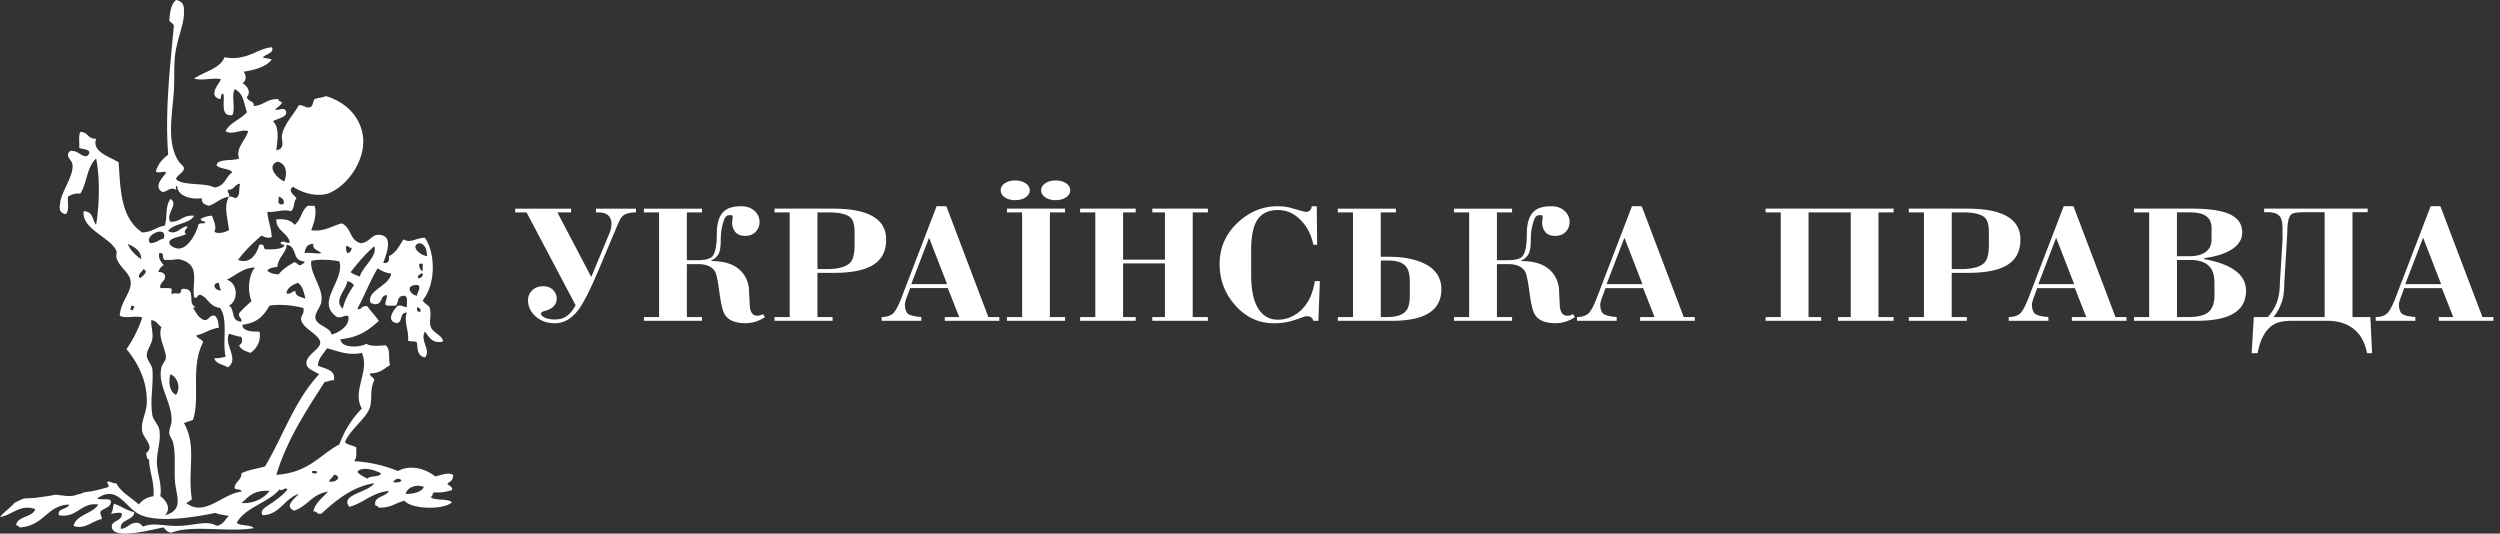 <svg width="253" height="54" viewBox="0 0 253 54" fill="none" xmlns="http://www.w3.org/2000/svg"><rect x="0" y="0" width="253" height="54" fill="#333333" stroke="none"/><path d="M45.855 48.054c-.593-.303-1.196.052-1.823.155-.792-.66-2.386-1.287-3.762-.54-1.236-.5-2.642-.885-4.444-1.002.315-.301.216-.883.229-1.39-.322-.219-.937-.24-1.14-.539.438-1.184 2.15-2.395 2.506-3.47.296-.892-.04-1.802.454-2.776-.015-.325-.442-.37-.454-.695 1.081-.015 1.45-.51 2.052-.85-.204-.633.096-1.608-.454-2.005-.384.01-1.502.182-1.938-.155-.767.435-2.587.424-2.621-.462 1.944-.176 2.924-1.005 3.876-1.852-.34-.514-.8-.95-1.14-1.466-.619-.157-.671.466-1.027.232.73-1.33 1.267-2.795 2.052-4.088.368.239.764.46 1.366.54-.167 1.272-2.63 1.734-2.052 3.008.275-.031.247.14.569.077.618-.12.358-.836 1.026-.924.086.418-.18.598-.114 1.002.188.13.667.06 1.026.077.349-.303.074-1.029.911-1.002.402.166.164.764.229 1.157-.374-.004-.436-.22-.912-.155-.39.352-1.285 1.534-.114 1.774.674-.134.195-1.052 1.026-1.08-.362.923.235 1.842.114 2.854.25.113.85-.008.912.233.046.637.05 1.303.797 1.466.65-.743-.54-1.726 0-2.623.387.458.711 1.284 1.824 1.002-.025-.647-1.057-.854-1.255-1.542-.16-.56.136-1.21-.114-1.929-.189-.26-.553-.397-.683-.694 1.273-1.52 1.369-4.653.228-6.324-.831-.046-1.446.606-2.166.154-.42.615-.708 1.323-1.48 1.697.03.38.043.749-.57.695.279-.856 1.129-2.81-.457-2.854-.75-.02-.93.778-1.823.85-1.178-.31-.918-1.59-1.938-2.007-.98.262-1.786.881-3.078.695.272-.716.597-1.632.343-2.469h-.683c-.69.486-.655 1.46-1.366 1.93-.226-.453-1.082-.668-1.823-.54-.044 1.108 1.183 1.36 1.366 2.313-.238.19-.584-.249-.912 0-.12.289.426.121.343.385-.352.301-1.085.345-1.938.307-.192-.152.003-.566-.569-.462-.24.764-.812 2.038-2.166 1.542.674-.908 1.49-1.717 2.392-2.468.278.148.603.313 1.026.154-.062-.91-.37-1.65-.457-2.546.933.049 1.539-.299 2.392-.077.405-.29.24-.969.569-1.312-.214-.297-.968-.772-.344-1.157.956.67 2.683 1.145 3.876.54 1.898-.96 3.465-3.416 3.19-5.631-.235-1.92-1.666-3.467-3.762-4.088-.281.17-.81.172-1.14.31-.207.27-.09.761-.569.85-.439-.011-.525-.262-1.026-.233-.463.893-1.52 1.93-1.709 3.085-.071.442.402 1.34-.569 1.467.124-.908.356-2.345-.343-2.93.526-.315 1.688-.43 1.255-1.158-.306-.196-.6.046-1.026 0 .182-.288.609-.41.683-.772-.167-.067-.362-.115-.343-.307-1.245-.046-1.428.627-2.506.694.098-.529-.683-.464-.683-.924.438-.494.04-1.099-.455-1.39.427-.236.386-.826.114-1.156 1.265-.199 2.325-.536 2.85-1.234-.223-.132-.705-.088-.912-.233.334-.303 1.24-.491.912-1.002-1.44.097-2.553 1.438-4.787 1.002-.405 1.14-2.034 1.45-3.079 2.16.795.26 2.031-.135 2.736.077-.263.514-1.326 1.656-.115 2.006.226-.105-.037-.538.343-.54.198.653-.389 2.326.912 2.159.34-.694-.114-1.927.229-2.623.952.41.92 1.485 1.255 2.313-.603.724-1.759 1.074-2.167 1.93.668.455 1.607-.25 2.281 0-.238.93-1.298 1.675-.912 2.775-.701.272-2.234-.02-2.277.695.32.374 1.313.295 1.594.694-.701.452-.692 1.383-1.823 1.542-.927-.53-3.211-.14-3.876-.85.022-.363.794-.67.798-1.079.003-.253-.374-.456-.57-.772-1.167-1.885-.645-4.437-.453-7.018.092-1.239-.013-2.305.114-3.548.17-1.68.927-3.228.912-4.397C18.615.942 18.74.167 17.82 0c-.553.475-.624 1.276-.683 2.084.124.2.411.286.455.54-.38 4.217-.912 8.566-.57 13.034-.611.433-1.047.987-1.254 1.697.281.247.995-.149 1.026.154-.383.51-1.289 1.425-.343 1.93.597-.08.757-.564 1.366-.233.062-.113-.133-.4.114-.385.031 1.013 1.385 1.4 2.507 1.234-.096.477.272.638.683.772.776-.245 1.144-.767 2.052-.924.09-.318-.176-.396-.114-.695.723 0 .612-.563 1.255-.617-.195.46.058 1.222-.458 1.464-.238-.044-.324-.19-.683-.154-.572 1.014-.111 2.221 0 3.393-.35.19-1.09.435-1.48.154.281-.523-.1-1.13-.229-1.619-.51.015-.825.161-1.14.31-.1.308.704.21.343.462-.263-.025-.44.013-.569.078-.142.7-.955 2.393-1.938 2.468-.457.036-1.047-.301-1.026-.617.037-.477 1.156-.546 1.71-.85-.49-.322.447-.755 0-.771-.582.104-1.101.954-1.824.462.497-.77 2.222-.707 2.62-1.544-1.22-.08-1.276.628-2.392.617-.55-.795.887-1.761 0-2.313-.562.82-.287 1.736-.568 2.7-.893.143-1.243.651-2.281.695-2.173-1.435-2.21-4.316-2.392-7.096-.983-.623-2.723-1.05-2.278-2.391-.915.027-.76-.67-1.595-.695-.219.419-.07 1.084-.114 1.62.34.154.977.11 1.026.462-.037.18-.117.332-.343.385-.695-.07-.726-.588-1.595-.54-.612.534.167.85.229 1.39.133 1.179-1.171 2.775-1.255 3.932-.021.322-.213.93.569 1.08.414-.362.158-1.18.229-1.774.318-.17.618-.354 1.254-.308.68-1.082.634-2.657 1.595-3.548.402 1.933.328 4.768 0 6.711-.41-.469-.244-1.326-1.255-1.39-.269 1.802 2.68 2.633 3.304 4.011.08.176-.034.419 0 .617.149.868 1.104 1.437 1.366 2.16.448 1.225-.933 2.204-1.026 3.78.473.376 1.95-.072 2.278.232-.405 1.14-.918 2.206-1.595 3.163 1.212 1.479 2.13 3.305 2.052 5.476-.037.99-.64 1.937-.457 2.854.16.792 1.233 1.435.457 2.158h-.07l.012.086c.04.165.055.335.105.504.065.032.126.067.182.105.053 1.301.563 2.295.454 3.703-.738.117-1.18.435-1.48.847-.763-.718-1.823-1.234-2.28-2.159-.455.05-.458-.203-.913-.155-.055.243.204.272.115.54-.72.197-1.406.416-2.284.506a2.582 2.582 0 0 1-.235.052c-.105.047-.21.095-.322.13a2.24 2.24 0 0 1-.349.08v.004c-.677.286-1.384.065-2.21.004h-.003c-.667.161-1.366.22-2.052.329a.84.84 0 0 1-.25.004c-.269.025-.54.04-.816.046-.362.125-.69.297-1.017.468-.037.048-.074.096-.117.143-.167.173-.353.334-.538.5-.257.232-.566.493-.785.767 1.264-.194 2.021-1.34 3.57-.797-.23.822-1.836.712-1.938 1.62.164.043.278.119.343.232 2.522-.145 2.76-2.245 5.013-2.314-.108.517-1.227.351-1.026 1.08 1.86.336 2.228-1.354 3.99-1.08-.55.912-2.266 1.037-2.507 2.159 1.104.412 1.916-.5 2.85-.695.037-.307-.204-.429-.115-.772.353-.351 1.144-.408 1.026-1.08-.154-.28-1.084-.037-1.366-.231 2.099-1.469 2.847 1.044 4.445 1.696 1.894.774 5.433.201 7.519-.232.352.174.906.21 1.366.308-.414.338-.522.88-1.255 1.002-.915-.57-2.126-.072-3.647 0-1.61.075-2.809-.385-3.76.077-.267-.128-.276-.43-.798-.385-.68.08-.782.552-1.48.617-.158-.98 1.344-.839 1.365-1.696-.83-.182-1.304-.61-2.052-.848-.154.308-.07.775-.343 1.003.328.01.89-.216 1.14 0 .032.79-1.053.667-1.025 1.311.065 1.416 3.996.301 5.241.078.186.234.353.483.798.54 1.974-.833 5.974-.015 8.32-.463-.263-.387-1.391-.19-1.71-.54.81-1.56 3.22-2.035 4.33-3.393.254.282.526-.272.798 0-.334.485-.9.885-1.48 1.312-.504.368-1.432.774-1.027 1.311 1.746-.056 2.167-1.669 3.647-2.159-.328.434-1.555 1.243-.454 1.697 1.381-.479 1.752-1.642 3.418-1.929-.544.634-1.298 1.128-1.48 2.007.423-.03.296.311.797.232 1.39-1.243 3.053-2.718 5.356-3.086-.52.916-3.554 1.163-2.507 2.391 1.509-.418 2.192-1.397 3.987-1.619-.247.63-1.576.527-1.366 1.466.164.044.278.12.343.233 1.277.04 1.697-.498 2.621-.695.63.854 3.944.962 4.787.155-.38-.412-1.78-.132-2.166-.54.3-.054.108-.441.457-.462.758.05 1.224-.096 1.71-.232.105-.406-.387-.408-.455-.695.374-.16.606-.416.575-.85zm-3.307-16.506c-.408.044-.346-.228-.343-.462.247.065.405.188.343.463zm-.229-3.395c-.117-.334.235-.355.343-.54.272.14.028.578-.343.54zm.115-1.464h.343v.772c-.26-.161-.393-.404-.343-.772zm0-2.084c.698.145.729.74.797 1.312-.748-.07-1.762-1.033-.797-1.312zm-.115 4.243c.325.337-.108.72-.114 1.08-.76-.101-1.252-1.174.114-1.08zm-13.672-8.175c-.68.1-.4-.45-.455-.772.399.07.69.516.455.771zm-.57-4.32c.996.226.984 1.324.684 2.006-.757-.341-1.827-1.532-.683-2.006zm9.801 8.562c.359 1-1.159 2.038-1.48 3.085-.285-.167-.705-.242-.912-.462.72-.927 1.48-1.826 2.392-2.623zm-2.85 0c.35-.056.22.211.57.155-.047.253-.1.498-.458.54a1.182 1.182 0 0 1-.111-.695zm.115 3.548c.377.027.495.23.683.385-.488.724-.93 1.479-1.14 2.39-.98-.853.37-1.899.457-2.775zm-.797-2.006c.568 1.987-2.494 4.125-.23 5.631.576.111.783-.28 1.141-.077.155.805-.707 1.57-1.709 1.851-.046-.686-1.369-.893-1.595-1.542-.203-.587.458-1.133.57-1.774.237-1.36-1.15-2.786-1.027-4.087-.021-.065.043-.073.114-.078.767-.171 2.077-.083 2.736.076zm-2.624-1.774c-.14.583.506.636.797.924-.3.124-1.094-.08-1.709 0 .114-.437.176-.91.912-.924zm-2.732 5.014c.058-.577.58-.84 1.14-1.08.553.346.606 1.032.797 1.62-.448-.184-1.069-.253-1.026-.772-.43-.006-.346.332-.911.232zm-.912-2.7c.03-.909.973-1.511.912-2.237 1.177.18.476 1.632 1.823 1.697.053.242-.306.203-.343.385-.399.014-.374-.262-.683-.308-.627.345-1.2.732-1.595 1.234-.534-.025-.918-.15-1.14-.385.154-.255.602-.313 1.026-.387zm-2.28.077c-.644.78-.78 2.345-.344 3.393-.43.404-.89.784-1.255 1.234-.123.416.31.46.229.85-1.134-.057-.603-1.237-1.255-1.62.968-.502.924-2.284-.228-2.623.877-.416 1.727-1.245 2.852-1.234zm-3.648 1.542c.047.198.05.485.229.771-.655.061-1.008-.742-.229-.771zm-5.584-4.473c-.52.11-.702.45-1.366.462-.736-.78 1.81-1.924 1.366-.462zm-3.076 7.25c-.544-.01-.151-.175-.228-.462.185-.02.194.074.343.078.046.184-.207.167-.115.385zm-.568-6.71c.73.33 1.378.711 1.366 1.544-.61-.413-1.091-.91-1.366-1.544zm1.251 3.47c-.358-.324.238-.659.343-.924.575.242-.105.742-.343.924zm2.507 23.989c.686-.645.157-1.51-.458-1.93.198-1.183-.333-2.296-.343-3.47-.006-1.136.458-2.236.23-3.318-.1-.462-.6-.912-.684-1.389-.263-1.479.12-3.138 0-4.627-.037-.475-.535-.933-.569-1.39-.043-.553.489-1.148.57-1.773.082-.642-.19-1.433-.115-1.851.578.07.661.479 1.026.694-.402 1.017.473 2.287.454 3.086-.006.32-.377.671-.454 1.002-.43 1.807 1.078 3.518 1.026 5.399-.012.452-.272.864-.229 1.312.028.265.257.498.343.772.334 1.06.14 2.627.229 4.01.096 1.466.986 2.935-1.026 3.473zm1.14-12.186c-.707-.3-.788-1.41-.568-2.084.744.31 1.06 1.412.568 2.084zm6.611 10.951c.702-.58 1.153-1.328 2.85-1.234-.374.5-1.25 1.312-2.85 1.234zm2.392-3.702c-.81.223-1.746.36-2.392.694.037.642-.597.83-.683 1.39-.096.373.739.116.683.461-1.938.212-3.706 2.603-5.585 1.157.22-.11.408-.238.569-.385-.46-3.062.535-5.28-.797-7.713.306-.102.605-.207.911-.31.755-2.273-.278-5.37 1.026-7.867-.09-.324-.608-.358-.683-.695.872-.18 1.323-.648 2.281-.771-.07-.467-.065-.986-.454-1.235-.59-.012-.47.452-1.026.463-.55-.22-.785-.651-1.026-1.08-.164-.113-.087-.245.229-.232-1.017-.211.058-1.839-1.255-1.851-.458-.055-.192.382-.455.462-.2.044-.67-.094-.683.077-.256-.033-.046-.38-.114-.54-.216-.135-.751-.056-1.14-.077-.127-.625.605-.67.457-1.311-.099-.19-.266-.335-.683-.31.13-.272.25-.55.569-.695-.266-.334-.569-.642-.455-1.234.63-.065.192.592.569.695.538.031.952-.025 1.366-.078 2.37.473 1.323 2.34 1.595 3.858.374.245.229-.297.683-.232.766.355.853 1.171 1.938 1.311.853 1.197.207 3.408.568 4.937-.333.084-.655.174-1.14.155.096.552.896.628 1.366.925 1.199-.854-.427-2.27.114-3.393.433.094.767.253 1.255.31.114.397.12.618-.229.849.146.416.637.596 1.14.771.702-.45 1.107-1.343.913-2.158-.582.037-1.808-.028-1.71-.695 1.595-.18 2.2-1.031 2.735-1.929 1.15-.188 2.52.007 3.419.233.142.596-.272.767-.229 1.156.108.946 1.969 1.555 1.938 2.391-.025.68-1.648 1.306-1.366 2.237.12.401.646.567 1.255.924-2.488 2.668-3.638 6.232-5.474 9.335zm4.787.464c.18.006.436-.038.455.077.123.27-.699.205-.455-.077zm1.71 1.08c.027-.317.386-.407.457-.695.284-.013.355.12.454.232-.055.322-.34.49-.912.462zm1.026-3.78c-2.037 1.09-3.075 2.855-6.382 3.085 1.066-3.52 2.997-6.456 4.898-9.41.362-.012.5-.175.912-.154.247-.965-.662-1.136-1.595-1.467.019-.784.566-1.211.912-1.774 1.014.23 2.077.782 3.532.462.829 1.841-1.035 3.887 0 5.632-1.023 1.03-1.77 2.247-2.277 3.625zm2.846 3.47c-.377-.207-.807-.379-1.026-.695.494-.613 1.882-.132 2.392.155-.099.42-1.144.203-1.366.54zm2.62.387c.029-.289.535-.536.798-.233-.018.245-.448.21-.797.233zm1.256 1.157c.055-.588 1.057-1.063 1.823-.695-.25.475-.878.693-1.823.695zm23.3-28.491c-.646 0-1.107.134-1.388.4-.133.128-.294.41-.476.85l-1.632 3.88c-.97 2.345-1.73 3.897-2.278 4.648-.692.958-1.505 1.44-2.441 1.44-.78 0-1.425-.229-1.941-.685-.516-.456-.776-1.008-.776-1.654 0-.381.14-.712.42-.988.282-.278.652-.416 1.113-.416.414 0 .745.123.995.372.25.25.374.546.374.894 0 .22-.062.422-.182.606-.17.256-.451.446-.84.571a58.13 58.13 0 0 0-.328.105c-.158.069-.238.138-.238.207 0 .184.163.341.491.469a2.7 2.7 0 0 0 .912.138c.377 0 .692-.063.949-.19.438-.22.822-.637 1.15-1.25l-4.964-9.394h-1.15v-.381h5.656v.38h-1.388l3.43 6.536 1.843-4.437c.133-.324.2-.636.2-.935 0-.358-.104-.643-.318-.85-.213-.207-.55-.311-1.014-.311h-.237v-.381h4.051v.377h.007zm13.045 10.592a3.42 3.42 0 0 1-1.972.623c-1.057 0-1.765-.305-2.117-.918-.195-.335-.368-1.071-.52-2.209-.15-1.138-.293-1.828-.429-2.071-.29-.521-.868-.78-1.734-.78h-1.13v5.357h1.532v.38h-5.878v-.38h1.533V21.495h-1.533v-.381h5.878v.38H69.51v4.837h1.113c.754 0 1.248-.134 1.48-.4.29-.347.44-1.108.44-2.288 0-1.121.265-1.895.803-2.322.377-.301.93-.45 1.66-.45.559 0 1.01.157 1.35.469.34.311.51.682.51 1.109 0 .403-.13.742-.393 1.014-.262.272-.612.408-1.05.408-.464 0-.801-.132-1.014-.4-.214-.265-.319-.59-.319-.97l.056-.469c0-.173-.037-.26-.108-.26-.232 0-.371.011-.42.036-.158.07-.285.256-.384.555a6.53 6.53 0 0 0-.22.893c-.048.295-.073.65-.073 1.067 0 .659-.08 1.128-.238 1.404a1.462 1.462 0 0 1-.711.623v.069c1.153 0 2.046.245 2.683.736.636.492 1.01 1.166 1.118 2.02.025.635.06 1.265.093 1.888.074.59.322.885.751.885.21 0 .399-.052.572-.157l.204.293zm12.266-7.853c0 1.109-.39 1.935-1.168 2.479-.853.6-2.219.901-4.107.901h-1.678v4.473h1.532v.38h-5.875v-.38h1.533V21.492h-1.533v-.38h5.767c1.4 0 2.5.132 3.304.4 1.48.483 2.225 1.39 2.225 2.719zm-3.195.485v-1.23c0-.715-.133-1.203-.402-1.456-.365-.358-1.119-.538-2.262-.538h-1.094v5.739h.911c1.264 0 2.093-.25 2.482-.745.244-.314.365-.902.365-1.77zm14.655 7.749H95.61v-.381h1.459l-1.15-2.929h-3.814l-.275.745c-.037.092-.086.24-.154.441-.065.203-.1.343-.1.425 0 .475.1.797.292.97.194.174.652.29 1.369.348v.38h-4.015v-.38c.464 0 .828-.105 1.094-.312.269-.207.572-.75.912-1.63l3.557-9.273h.986l4.252 11.215h1.113v.38h.003zm-5.294-3.71l-1.823-4.698-1.805 4.699h3.628zm11.936 3.71h-5.875v-.381h1.533V21.492h-1.533v-.38h5.875v.38h-1.533v10.592h1.533v.38zm14.454 0h-5.621v-.381h1.276v-5.427h-4.234v5.427h1.276v.38h-5.621v-.38h1.533V21.492h-1.533v-.38h5.621v.38h-1.276v4.785h4.234v-4.785h-1.276v-.38h5.621v.38h-1.532v10.592h1.532v.38zm11.334-4.021l-.146 4.023h-.51c-.074-.243-.225-.393-.457-.45a1.04 1.04 0 0 0-.383 0c-.634.243-1.175.418-1.623.53a6.57 6.57 0 0 1-1.551.165c-1.546 0-2.859-.624-3.941-1.873-1.023-1.177-1.533-2.554-1.533-4.125 0-1.653.615-3.05 1.842-4.194 1.181-1.099 2.519-1.647 4.015-1.647.522 0 .986.059 1.388.174.936.266 1.424.4 1.458.4.133 0 .251-.03.347-.086.157-.092.25-.256.272-.486h.509l.038 3.9h-.384c-.194-.97-.602-1.785-1.224-2.444-.67-.717-1.452-1.075-2.355-1.075-1.094 0-1.848.433-2.262 1.3-.303.623-.454 1.577-.454 2.859v2.393c0 1.515.238 2.648.711 3.406.476.757 1.137 1.136 1.99 1.136.729 0 1.4-.226 2.009-.676.924-.682 1.502-1.757 1.734-3.224h.51v-.006zm12.297.833c0 1.271-.59 2.16-1.771 2.669-.803.347-1.897.52-3.285.52h-5.421v-.38h1.533V21.495h-1.533v-.381h5.875v.38h-1.533v4.49h.767c1.483 0 2.689.226 3.613.676 1.174.564 1.755 1.437 1.755 2.617zm-3.193.623v-1.351c0-.705-.114-1.214-.346-1.525-.327-.44-.936-.66-1.823-.66h-.767v5.722h.659c.986 0 1.641-.243 1.972-.728.203-.303.305-.789.305-1.458zm16.717 2.184a3.417 3.417 0 0 1-1.971.623c-1.06 0-1.765-.305-2.117-.918-.195-.335-.368-1.071-.52-2.209-.151-1.138-.293-1.828-.429-2.071-.294-.521-.872-.78-1.734-.78h-1.131v5.357h1.533v.38h-5.875v-.38h1.532V21.495h-1.532v-.381h5.875v.38h-1.533v4.837h1.112c.754 0 1.249-.134 1.478-.4.293-.347.439-1.108.439-2.288 0-1.121.268-1.895.803-2.322.377-.301.93-.45 1.66-.45.559 0 1.01.157 1.35.469.34.311.51.682.51 1.109 0 .403-.13.742-.392 1.014-.263.272-.612.408-1.051.408-.464 0-.8-.132-1.014-.4-.213-.265-.318-.59-.318-.97l.056-.469c0-.173-.038-.26-.109-.26-.231 0-.37.011-.42.036-.158.07-.287.256-.383.555a6.13 6.13 0 0 0-.22.893c-.049.295-.074.65-.074 1.067 0 .659-.077 1.128-.238 1.404a1.457 1.457 0 0 1-.711.623v.069c1.153 0 2.046.245 2.683.736.637.492 1.011 1.166 1.119 2.02.025.635.059 1.265.093 1.888.074.59.321.885.751.885.21 0 .398-.052.571-.157l.207.293zm12.119.38h-5.529v-.38h1.458l-1.149-2.929h-3.814l-.272.745a7.36 7.36 0 0 0-.155.441c-.068.203-.102.343-.102.425 0 .475.099.797.294.97.195.174.652.29 1.369.348v.38h-4.015v-.38c.464 0 .829-.105 1.094-.312.269-.207.572-.75.912-1.63l3.557-9.273h.986l4.253 11.215h1.113v.38zm-5.295-3.708l-1.823-4.699-1.805 4.699h3.628zm25.423 3.709h-5.621v-.381h1.279V21.492h-4.271v10.592h1.276v.38h-5.621v-.38h1.533V21.492h-1.533v-.38h12.955v.38h-1.533v10.592h1.533v.38h.003zm12.829-8.234c0 1.109-.389 1.935-1.168 2.479-.853.6-2.219.901-4.107.901h-1.678v4.473h1.533v.38h-5.876v-.38h1.533V21.492h-1.533v-.38h5.767c1.4 0 2.501.132 3.304.4 1.484.483 2.225 1.39 2.225 2.719zm-3.192.485v-1.23c0-.715-.133-1.203-.402-1.456-.365-.358-1.119-.538-2.262-.538h-1.094v5.739h.912c1.264 0 2.092-.25 2.481-.745.241-.314.365-.902.365-1.77zm13.923 7.749h-5.529v-.381h1.459l-1.15-2.929h-3.814l-.272.745a7.41 7.41 0 0 0-.154.441c-.068.203-.102.343-.102.425 0 .475.099.797.293.97.195.174.652.29 1.369.348v.38h-4.014v-.38c.46 0 .828-.105 1.094-.312.269-.207.572-.75.912-1.63l3.56-9.273h.986l4.252 11.215h1.113v.38h-.003zm-5.291-3.71l-1.824-4.698-1.804 4.699h3.628zm17.391.676c0 1.272-.649 2.145-1.954 2.617-.766.279-1.789.417-3.066.417h-6.314v-.381h1.533V21.492h-1.533v-.38h5.82c1.935 0 3.304.23 4.107.692.68.394 1.023.96 1.023 1.699 0 .82-.476 1.468-1.424 1.941-.643.324-1.453.548-2.427.676l.019.104c1.508.279 2.615.716 3.322 1.318.597.509.894 1.138.894 1.89zm-3.487-5.2v-1.144c0-.672-.275-1.128-.822-1.37-.34-.151-.803-.227-1.387-.227h-1.295v4.437h1.295c.633 0 1.143-.127 1.533-.38.451-.287.676-.726.676-1.316zm.294 5.652V28.67c0-.646-.114-1.144-.346-1.492-.39-.577-1.069-.866-2.043-.866h-1.406v5.772h1.168c.899 0 1.552-.15 1.953-.45.448-.337.674-.92.674-1.75zm15.951 5.86h-.51c-.195-1.04-.622-1.837-1.277-2.393-.705-.59-1.619-.885-2.738-.885h-3.594c-.792 0-1.388.115-1.79.347-.841.475-1.4 1.45-1.678 2.929h-.603l.22-3.657h1.424c.353-.404.622-.814.804-1.23.269-.6.402-1.295.402-2.08l.275-4.506v-1.18c0-.53-.081-.911-.238-1.144-.22-.311-.634-.468-1.239-.468h-.384v-.364h10.477v.364h-1.533v10.608h1.808l.174 3.659zm-4.8-3.659V21.476h-1.972c-.754 0-1.218.069-1.388.207-.281.232-.42.84-.42 1.824l-.309 5.261c0 .753-.093 1.385-.284 1.893a5.392 5.392 0 0 1-.795 1.425h5.168v-.002zm17.081.38h-5.529v-.38h1.459l-1.15-2.929h-3.813l-.272.745a7.36 7.36 0 0 0-.155.441c-.068.203-.102.343-.102.425 0 .475.099.797.291.97.194.174.652.29 1.369.348v.38h-4.015v-.38c.464 0 .828-.105 1.094-.312.269-.207.572-.75.912-1.63l3.557-9.273h.986l4.253 11.215h1.112v.38h.003zm-5.294-3.708l-1.823-4.699-1.805 4.699h3.628zm-142.831-9.498c0 .285-.139.52-.42.711-.281.19-.631.285-1.051.285-.42 0-.77-.094-1.051-.285-.281-.19-.42-.427-.42-.711s.139-.52.42-.711c.281-.19.631-.285 1.051-.285.42 0 .77.094 1.051.285.281.19.42.427.42.711zm4.095 0c0 .285-.139.52-.42.711-.281.19-.631.285-1.051.285-.42 0-.77-.094-1.051-.285-.278-.19-.42-.427-.42-.711s.139-.52.42-.711c.281-.19.631-.285 1.051-.285.42 0 .77.094 1.051.285.281.19.42.427.42.711z" fill="#fff"/></svg>